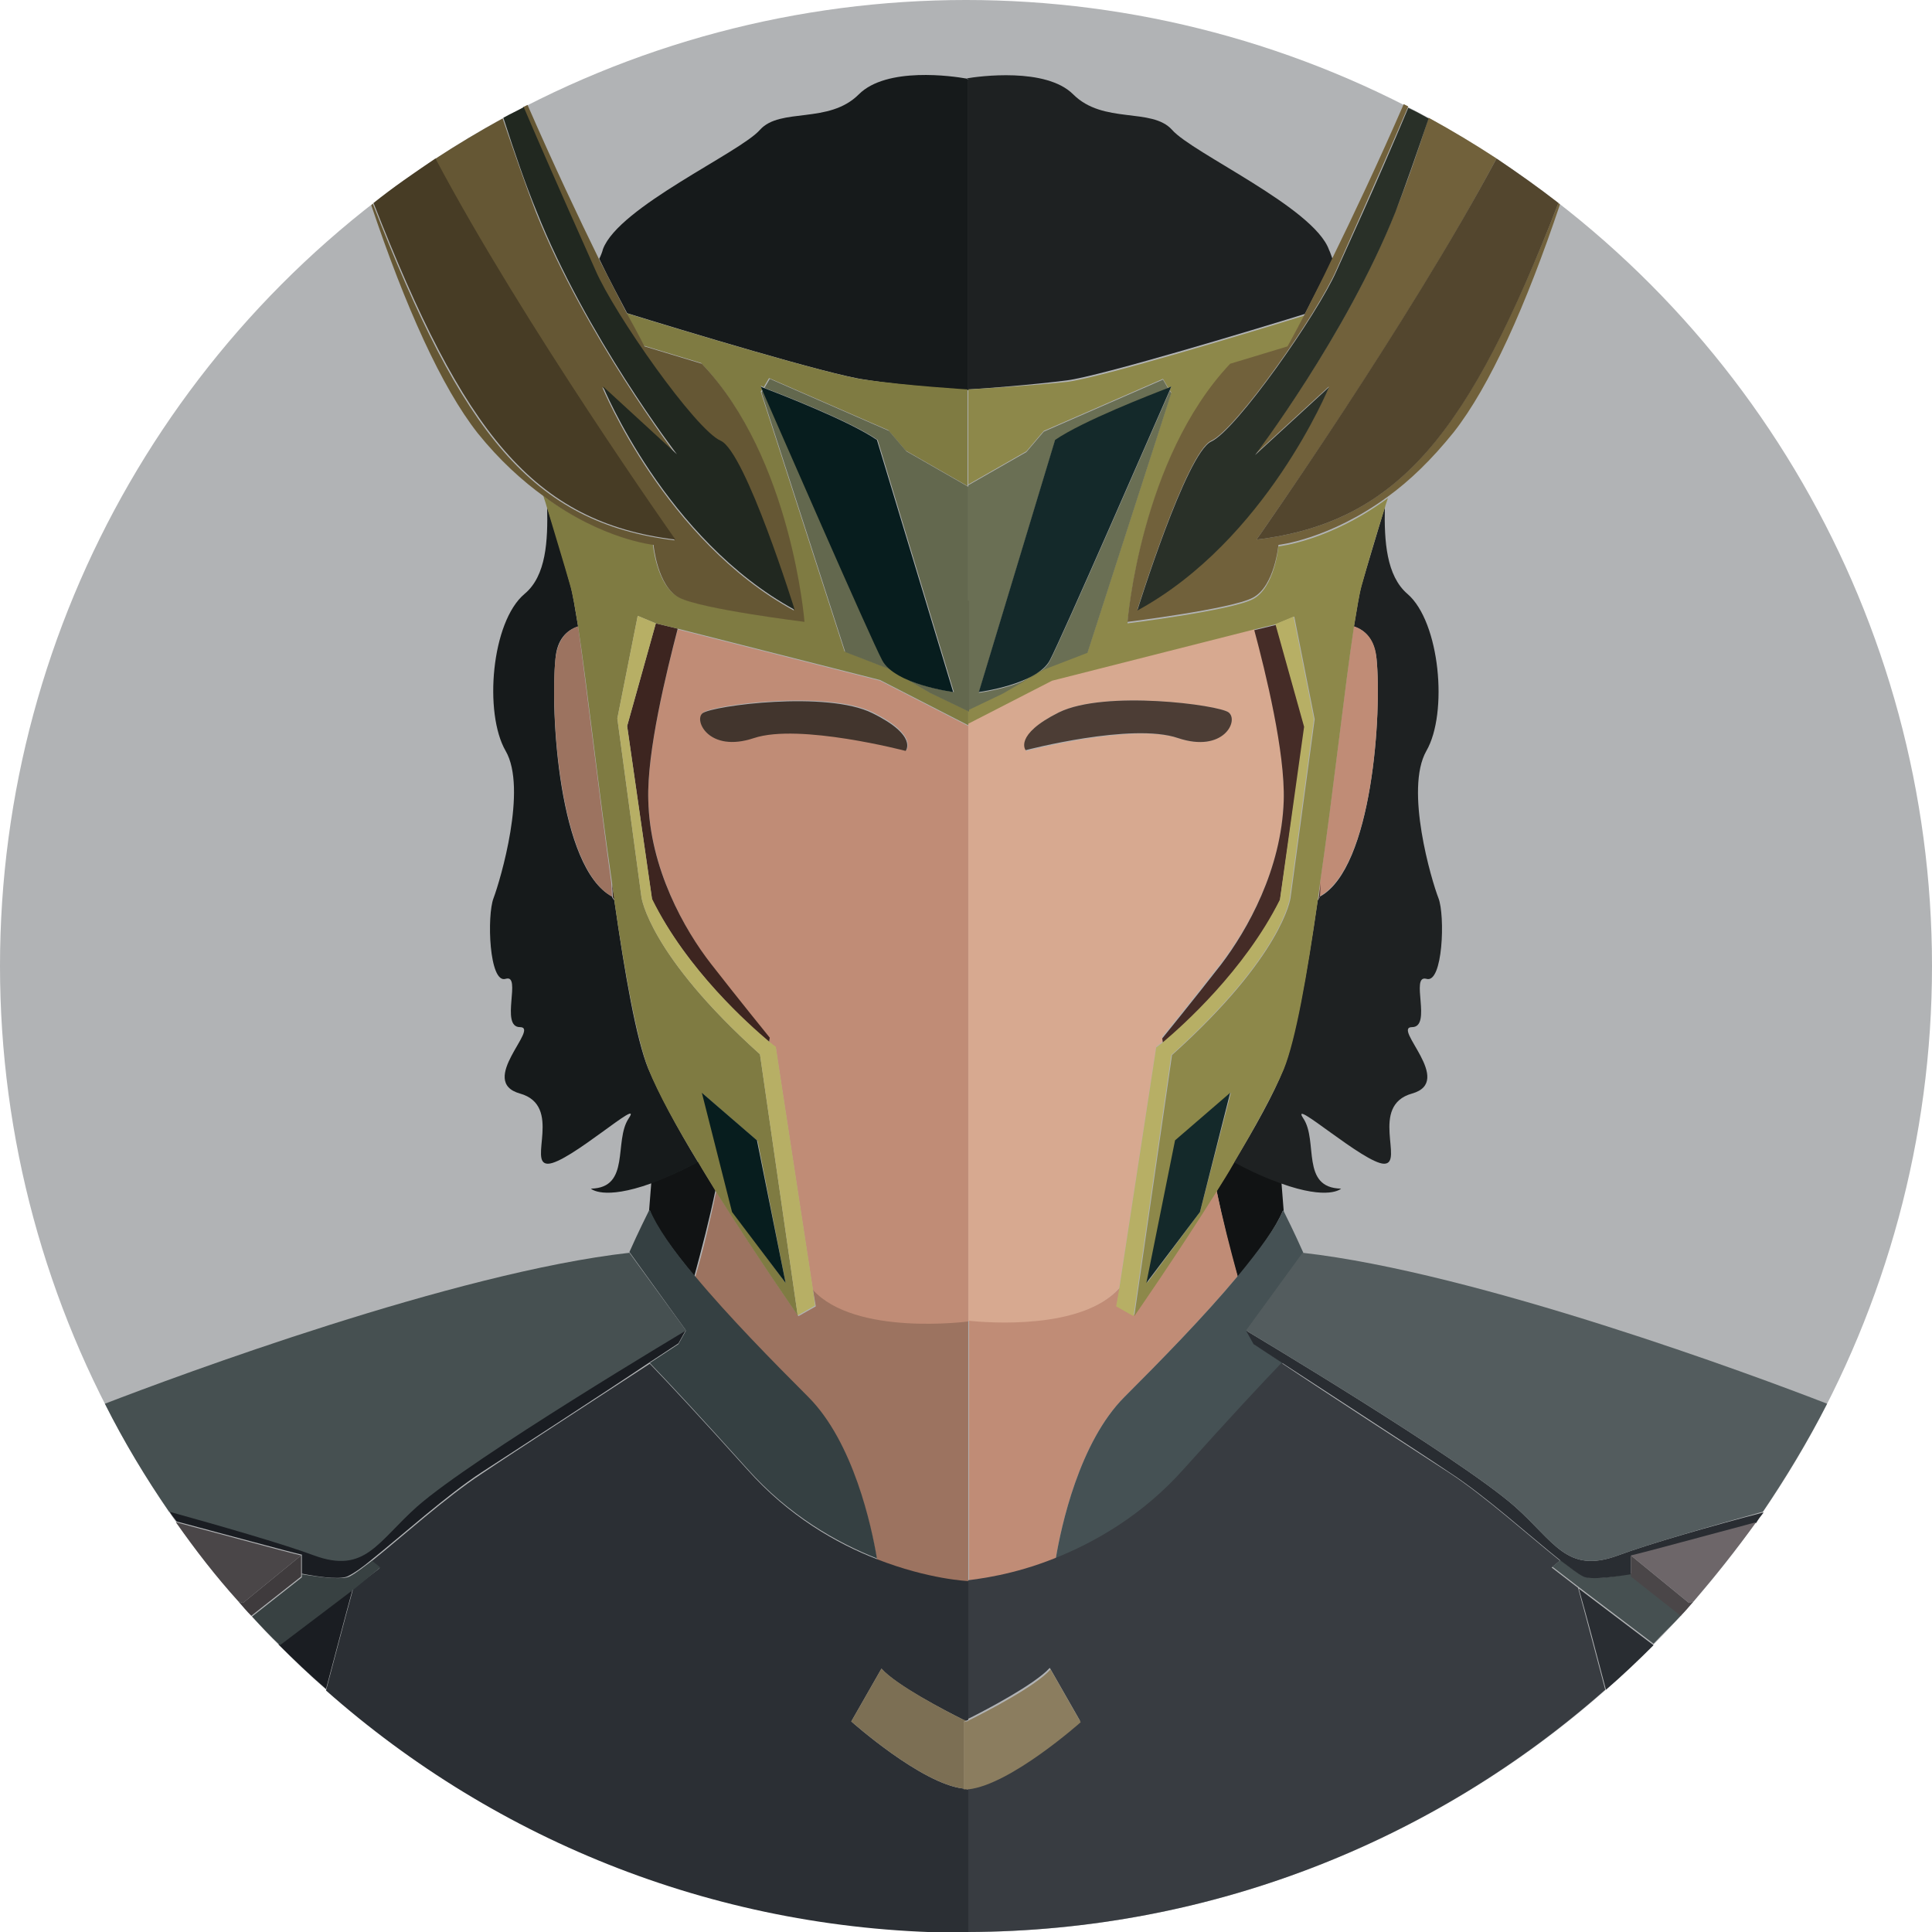 <svg xmlns="http://www.w3.org/2000/svg" width="256" height="256"><circle fill="#B1B3B5" cx="128" cy="128" r="128"/><path fill="#111314" d="M161.2 157.8c.8 3.8 1.7 7.7 2.8 11.4 2.9-3.4 5.1-6.6 6-8.8 0 0 0 .1.1.1l-.3-3.8c-1.7-.6-3.7-1.5-6.2-2.8l-2.4 3.9z"/><path fill="#C08C76" d="M164 169.1c-1-3.7-2-7.5-2.8-11.4-5.4 8.6-10.9 16.5-10.9 16.5l-2.3-1.3.4-2.3c-4.9 5.5-17.2 4.6-20 4.3v34.5c1.5-.1 6-.7 11.5-2.9.7-4.2 3.1-15.4 9.1-21.4 4.5-4.5 10.5-10.6 15-16z"/><path fill="#1E2122" d="M128.3 51.6c1.9-.1 8.4-.6 13.1-1.2 4.5-.6 24.4-6.6 31.5-8.8 1-1.9 2.2-4.3 3.7-7.2-.2-.5-.3-.9-.5-1.3-2-5.6-18.1-12.8-20.8-15.9-2.7-3-9.1-.7-13.1-4.7-3.6-3.6-12.5-2.4-14.2-2.1.2 0 .3.1.3.1v41.1zM179.4 83c1.5.5 2.7 1.7 3 4.3.7 7-.5 27.7-7.5 31.5v.1l-.3.4c-1.4 9.7-3 18.4-4.5 22.3-1.3 3.3-3.8 7.8-6.6 12.4 2.4 1.3 4.5 2.2 6.2 2.8 6.4 2.3 8 .7 8 .7-5.4-.1-3-6.3-5-9.3-2-3 8.1 6 10.7 6 2.7 0-2-7.7 3.7-9.3s-2.7-8.8 0-8.8-.3-7 1.9-6.4c2.2.7 2.5-8.4 1.6-10.7-.9-2.3-4.5-14.4-1.6-19.5 2.9-5 1.8-17.1-2.5-20.8-2.8-2.4-3.1-7-3-11.5-1.1 3.7-2.3 7.6-3.1 10.4-.3 1.1-.6 3-1 5.4z"/><path fill="#C08C76" d="M182.4 87.3c-.2-2.6-1.5-3.8-3-4.3-1.2 7.8-2.7 21.6-4.5 34l-.1 1.8c7.1-3.8 8.3-24.5 7.6-31.5z"/><path fill="#D7A990" d="M128.3 166.2v8.8c2.8.3 15.1 1.2 20-4.3l4.9-32s.3-.2.9-.7l-.1-.6s4.3-5.3 7.8-9.8c3.5-4.5 8.1-12.6 8.3-21.7.2-6.4-2.4-16.9-3.9-22.7L139.4 90l-11.1 5.7v70.5zm12-71.8c6-3 21.1-1 22.5 0 1.3 1-.7 5.4-6.7 3.4-6-2-20.1 1.7-20.1 1.7s-1.7-2.1 4.3-5.1z"/><path fill="#452C27" d="M174.9 118.8l.1-1.8c-.1.8-.2 1.5-.3 2.3l.2-.5zm-4.8-12.7c-.3 9.1-4.8 17.1-8.3 21.7-3.5 4.5-7.8 9.8-7.8 9.8l.1.6c2.6-2.2 10.9-9.5 15.5-18.9l3.3-22.9-3.8-13.6-2.9.7c1.5 5.6 4.1 16.2 3.9 22.6z"/><path fill="#8D884A" d="M128.3 51.6v12.6l7.7-4.4 2.3-2.7 15.8-6.9.7 1.2c.3-.1.4-.2.4-.2s-.1.2-.2.5l.2.3-11.1 34.4-5.7 2.2-5.5 3.2-4.6 2.2v1.9l11.1-5.7 26.8-6.8 2.9-.7 2.4-1 2.7 13.6L171 119s-1 7.6-15.7 20.8l-5 34.6s5.5-7.9 10.9-16.5c.8-1.3 1.6-2.5 2.3-3.8 2.7-4.6 5.2-9.1 6.6-12.4 1.6-3.9 3.1-12.5 4.5-22.3.1-.7.2-1.5.3-2.3 1.8-12.4 3.3-26.2 4.5-34 .4-2.4.7-4.3 1-5.4.8-2.9 1.9-6.7 3.1-10.4.1-.5.3-.9.4-1.3-7.7 5.7-14.5 6.4-14.5 6.4s-.5 5.5-3.4 7-16.6 3.2-16.6 3.2 1.7-21.7 13.6-34.2l7.6-2.3s.8-1.6 2.3-4.3c-7.1 2.2-26.9 8.2-31.5 8.8-4.7.5-11.2.9-13.1 1zm30.7 109l-7 9.4 3.8-18.9 7.3-6.3-4.1 15.8z"/><path fill="#6A6F54" d="M128.3 79.6v14.5l4.6-2.2 5.5-3.2 5.7-2.2 11.1-34.4-.2-.3c-1.8 4.1-14.3 32.8-15.9 35.8-1.7 3.2-9.4 4.2-9.4 4.2l10.1-33.4c3.6-2.5 12.9-6.1 15-6.9l-.7-1.2-15.8 6.9-2.3 2.7-7.7 4.4v15.3z"/><path fill="#14292A" d="M129.7 91.7s7.7-1 9.4-4.2c1.6-3 14.1-31.7 15.9-35.8.1-.3.2-.5.2-.5l-.4.2c-2.1.8-11.4 4.4-15 6.9l-10.1 33.4z"/><path fill="#71613B" d="M172.9 41.6c-1.4 2.7-2.3 4.3-2.3 4.3l-7.6 2.3c-11.9 12.6-13.6 34.2-13.6 34.2s13.8-1.7 16.6-3.2c2.9-1.5 3.4-7 3.4-7s6.7-.7 14.5-6.4c2.9-2.1 5.8-4.9 8.7-8.5 4.8-6.1 9.6-16.8 14.1-30.2l-.2-.2c-11.9 30.4-21.1 42.3-40 44.6 0 0 20.2-28.6 31.8-50.5-2.9-1.9-5.9-3.7-9-5.4-1.5 4.7-3 9-4.4 12.4-6.5 16.4-18.6 32.2-18.6 32.2l9.8-9s-8.3 20.3-25.4 29.6c0 0 6.5-20.9 9.8-22.4 3.3-1.5 14.1-16.9 16.6-22.7 1.1-2.5 5-11.1 9.5-21.6l-.6-.3c-3.4 7.8-6.8 15-9.5 20.5-1.4 3-2.7 5.4-3.6 7.3z"/><path fill="#293028" d="M160.5 58.5c-3.3 1.5-9.8 22.4-9.8 22.4 17.1-9.3 25.4-29.6 25.4-29.6l-9.8 9s12.1-15.9 18.6-32.2c1.3-3.4 2.8-7.7 4.4-12.4-.9-.5-1.8-1-2.7-1.4-4.4 10.5-8.4 19.1-9.5 21.6-2.5 5.7-13.3 21.1-16.6 22.6z"/><path fill="#53462E" d="M166.5 71.5c18.9-2.3 28.2-14.2 40-44.6-2.7-2.1-5.4-4-8.2-5.9-11.7 21.9-31.8 50.5-31.8 50.5z"/><path fill="#14292A" d="M163 144.8l-7.3 6.3-3.8 18.9 7.1-9.4z"/><path fill="#4C3D35" d="M156.1 97.8c6 2 8.1-2.3 6.7-3.4-1.3-1-16.4-3-22.5 0-6 3-4.4 5-4.4 5s14.1-3.7 20.2-1.6z"/><path fill="#B7AF65" d="M169.6 119.2c-4.7 9.4-12.9 16.7-15.5 18.9-.5.4-.9.7-.9.7l-4.9 32-.4 2.3 2.3 1.3 5-34.6c14.8-13.3 15.7-20.8 15.7-20.8l3.2-23.7-2.7-13.6-2.4 1 3.8 13.6-3.2 22.9z"/><path fill="#455154" d="M164 169.1c-4.5 5.4-10.4 11.4-15 16-6 6-8.4 17.2-9.1 21.4 5.4-2.1 11.7-5.7 17.2-11.9 6.2-6.9 10.3-11.3 12.9-14-2.3-1.5-3.8-2.5-3.8-2.5l-1-1.8 7.5-10.3c-1.2-2.7-2.3-4.9-2.6-5.5 0-.1-.1-.1-.1-.1-.9 2.2-3.2 5.3-6 8.7z"/><path fill="#383C41" d="M205.6 207.7l1.1-.9c-4-3.2-10-8.6-14.6-11.6-4.3-2.8-16.2-10.5-22.3-14.6-2.6 2.7-6.7 7.1-12.9 14-5.5 6.2-11.9 9.8-17.2 11.9-5.5 2.2-10 2.7-11.5 2.9v18.4c.1 0 .1-.1.2-.1 2.2-1.1 8.7-4.5 10.7-6.7l4 7s-9.3 8.3-14.9 8.9V256c32.4-.1 62-12.2 84.5-32.1-1.3-4.9-2.5-9.5-3.6-13.5l-3.5-2.7z"/><path fill="#292D32" d="M212.8 223.9c2.2-1.9 4.3-3.9 6.3-5.9l-9.9-7.5c1.1 3.9 2.3 8.4 3.6 13.4z"/><path fill="#465051" d="M216.1 208.5c-3.1.6-5.5.8-6.3.3-.8-.4-1.8-1.1-3-2.1l-1.1.9 3.5 2.7 9.9 7.5c1.2-1.3 2.5-2.5 3.7-3.8l-6.6-5.2v-.3z"/><path fill="#292D32" d="M214.4 206.1c-6.8 2.5-8.4-1.8-13.7-6.5-7.4-6.5-35.6-23.3-35.6-23.3l1 1.8s1.5 1 3.8 2.5c6.1 4 18 11.7 22.3 14.6 4.6 3 10.6 8.4 14.6 11.6 1.2.9 2.2 1.7 3 2.1.8.4 3.2.2 6.3-.3v-2.4c1.8-.4 9.8-2.6 16.6-4.4.3-.5.6-.9 1-1.4-6.6 1.7-15.3 4.2-19.3 5.7z"/><path fill="#535C5E" d="M172.6 166l-7.5 10.3s28.2 16.8 35.6 23.3c5.3 4.7 6.9 9 13.7 6.5 4-1.5 12.7-4 19.2-5.8 3.1-4.6 6-9.4 8.5-14.3-9.5-3.7-46.4-17.4-69.5-20z"/><path fill="#4A4648" d="M216.1 206.1v2.8l6.6 5.2c.6-.6 1.1-1.2 1.7-1.9l-.6.2-7.7-6.3z"/><path fill="#6D6669" d="M223.8 212.4l.6-.2c2.9-3.4 5.7-6.9 8.3-10.5-6.8 1.8-14.8 4-16.6 4.4l7.7 6.3z"/><path fill="#111314" d="M92 169.1c1-3.7 2-7.5 2.8-11.4-.8-1.3-1.6-2.5-2.3-3.8-2.4 1.3-4.5 2.2-6.2 2.8l-.3 3.8c0-.1.1-.1.1-.1.8 2.2 3.1 5.3 5.9 8.7z"/><path fill="#9C7360" d="M128.3 175s-15 2-20.6-4.2l.4 2.3-2.3 1.3s-5.5-7.9-10.9-16.5c-.8 3.8-1.7 7.7-2.8 11.4 4.5 5.4 10.4 11.4 15 16 6 6 8.4 17.2 9.1 21.4 6.8 2.7 12.1 2.9 12.1 2.9V175z"/><path fill="#161A1B" d="M128.3 51.7V10.5s-.1 0-.3-.1c-1.7-.3-10.5-1.6-14.2 2.1-4 4-10.4 1.7-13.1 4.7-2.6 3-18.7 10.2-20.8 15.8-.1.4-.3.9-.5 1.3 1.4 2.9 2.7 5.3 3.7 7.2 7.1 2.2 26.9 8.2 31.5 8.8 5.5.9 13.7 1.4 13.7 1.4zm-42.4 89.9c-1.6-3.9-3.1-12.5-4.5-22.3l-.3-.4v-.1c-7.1-3.8-8.2-24.5-7.5-31.5.2-2.6 1.5-3.8 3-4.3-.4-2.4-.7-4.3-1-5.4-.8-2.9-1.9-6.7-3.1-10.4.1 4.4-.1 9.1-3 11.5-4.4 3.7-5.4 15.8-2.5 20.8 2.9 5-.7 17.1-1.6 19.5-.9 2.3-.6 11.4 1.6 10.7 2.2-.7-.8 6.4 1.9 6.4s-5.7 7.2 0 8.8 1 9.3 3.7 9.3 12.8-9.1 10.7-6c-2 3 .3 9.2-5 9.3 0 0 1.6 1.6 8-.7 1.7-.6 3.7-1.5 6.2-2.8-2.8-4.6-5.2-9.1-6.6-12.4z"/><path fill="#9C7360" d="M76.6 83c-1.5.5-2.7 1.7-3 4.3-.7 7 .5 27.7 7.5 31.5L81 117c-1.7-12.4-3.3-26.2-4.4-34z"/><path fill="#C08C76" d="M85.9 106.1c.3 9.1 4.8 17.1 8.3 21.7 3.5 4.5 7.8 9.8 7.8 9.8l-.1.6c.5.4.9.7.9.7l4.9 32c5.6 6.2 20.6 4.2 20.6 4.2V96.2l-11.7-6-26.8-6.8c-1.5 5.7-4.1 16.3-3.9 22.7zm7.3-11.7c1.3-1 16.4-3 22.5 0 6 3 4.4 5 4.4 5S106 95.7 100 97.7c-6.1 2.1-8.1-2.3-6.8-3.3z"/><path fill="#3D2520" d="M81.1 117l.1 1.8v.1l.3.4c-.2-.8-.3-1.5-.4-2.3zm5.3 2.2c4.7 9.4 12.9 16.7 15.5 18.9l.1-.6s-4.3-5.3-7.8-9.8c-3.5-4.5-8.1-12.6-8.3-21.7-.2-6.4 2.4-16.9 3.9-22.7l-2.9-.7-3.8 13.6 3.3 23z"/><path fill="#7F7B42" d="M76.6 83c1.2 7.8 2.7 21.6 4.5 34 .1.8.2 1.5.3 2.3 1.4 9.7 3 18.4 4.5 22.3 1.3 3.3 3.8 7.8 6.6 12.4.8 1.3 1.5 2.5 2.3 3.8 5.4 8.6 10.9 16.5 10.9 16.5l-5-34.6C86 126.5 85 118.9 85 118.9l-3.2-23.7 2.7-13.6 2.4 1 2.9.7 26.8 6.8 11.7 6v-1.9l-5.2-2.5-5.5-3.2-5.7-2.2-11.1-34.4.2-.3c-.1-.3-.2-.5-.2-.5l.4.2.7-1.2 15.8 6.9 2.3 2.7 8.2 4.7V51.6s-8.1-.5-13.7-1.3c-4.5-.6-24.4-6.6-31.5-8.8 1.4 2.7 2.3 4.3 2.3 4.3l7.6 2.3c11.9 12.6 13.6 34.2 13.6 34.2s-13.8-1.7-16.6-3.2c-2.9-1.5-3.4-7-3.4-7s-6.7-.7-14.5-6.4c.1.4.3.9.4 1.3 1.1 3.7 2.3 7.6 3.1 10.4.4 1.3.7 3.2 1.1 5.6zm27.5 87l-7-9.4-4-15.7 7.3 6.3 3.7 18.8z"/><path fill="#63684E" d="M128.3 79.6V64.5l-8.2-4.7-2.3-2.7-15.8-6.9-.7 1.2c2.1.8 11.4 4.4 15 6.9l10.1 33.4s-7.7-1-9.4-4.2c-1.6-3-14.1-31.7-15.9-35.8l-.2.3L112 86.4l5.7 2.2 5.5 3.2 5.2 2.5V79.6z"/><path fill="#071D1E" d="M116.9 87.5c1.7 3.2 9.4 4.2 9.4 4.2l-10.1-33.4c-3.6-2.5-12.9-6.1-15-6.9-.3-.1-.4-.2-.4-.2s.1.2.2.5c1.8 4.1 14.3 32.8 15.9 35.8z"/><path fill="#655734" d="M72.1 65.8c7.7 5.7 14.5 6.4 14.5 6.4s.5 5.5 3.4 7 16.6 3.2 16.6 3.2-1.7-21.7-13.6-34.2l-7.6-2.3s-.8-1.6-2.3-4.3c-1-1.9-2.2-4.3-3.7-7.2-2.7-5.5-6.1-12.7-9.5-20.5l-.6.3c4.4 10.5 8.4 19.1 9.5 21.6 2.5 5.8 13.3 21.1 16.6 22.7 3.3 1.5 9.8 22.4 9.8 22.4-17.1-9.3-25.4-29.6-25.4-29.6l9.8 9S77.5 44.4 71 28.1c-1.3-3.4-2.8-7.7-4.4-12.4-3.1 1.7-6.1 3.5-9 5.4C69.3 43 89.4 71.6 89.4 71.6c-18.9-2.3-28.2-14.2-40-44.6l-.2.2c4.5 13.4 9.3 24.1 14.1 30.2 2.9 3.6 5.9 6.3 8.8 8.4z"/><path fill="#212820" d="M89.7 60.2l-9.8-9s8.3 20.3 25.4 29.6c0 0-6.5-20.9-9.8-22.4-3.3-1.4-14.1-16.8-16.6-22.6-1.1-2.5-5-11.1-9.5-21.6-.9.5-1.8.9-2.7 1.4 1.5 4.7 3 9 4.4 12.4 6.5 16.4 18.6 32.2 18.6 32.2z"/><path fill="#473C25" d="M89.5 71.5S69.3 42.9 57.7 21c-2.8 1.9-5.6 3.8-8.2 5.9 11.9 30.4 21.1 42.3 40 44.6z"/><path fill="#071D1E" d="M93 144.8l4 15.8 7.1 9.4-3.8-18.9z"/><path fill="#42352D" d="M99.9 97.8c6-2 20.1 1.7 20.1 1.7s1.7-2-4.4-5c-6-3-21.1-1-22.5 0-1.2.9.8 5.3 6.8 3.3z"/><path fill="#B7AF65" d="M107.7 170.7l-4.9-32s-.3-.2-.9-.7c-2.6-2.2-10.9-9.5-15.5-18.9l-3.3-22.9 3.8-13.6-2.4-1-2.7 13.6 3.2 23.7s1 7.6 15.7 20.8l5 34.6 2.3-1.3-.3-2.3z"/><path fill="#354042" d="M90.9 176.3l-1 1.8s-1.5 1-3.8 2.5c2.6 2.7 6.7 7.1 12.9 14 5.5 6.2 11.9 9.8 17.2 11.9-.7-4.2-3.1-15.4-9.1-21.4-4.6-4.6-10.6-10.7-15-16-2.9-3.4-5.1-6.6-6-8.8 0 0 0 .1-.1.1-.3.6-1.4 2.8-2.6 5.5l7.5 10.4z"/><path fill="#2B2F34" d="M128 237h-.3c-5.6-.6-14.9-8.9-14.9-8.9l4-7c1.9 2.2 8.5 5.6 10.7 6.7.2.1.3.2.5.2.1 0 .2-.1.3-.1v-18.4s-5.2-.2-12.1-2.9c-5.4-2.1-11.7-5.7-17.2-11.9-6.2-6.9-10.3-11.3-12.9-14-6.1 4-18 11.7-22.3 14.6-4.6 3-10.6 8.4-14.6 11.6l1.1.9-3.5 2.7c-1.1 4-2.3 8.6-3.6 13.5 22.6 20 52.3 32.1 84.8 32.1h.3v-18.9c-.1-.1-.2-.1-.3-.2z"/><path fill="#1A1D22" d="M36.9 217.9c2 2 4.1 4 6.3 5.9 1.3-4.9 2.5-9.5 3.6-13.5l-9.9 7.6z"/><path fill="#384142" d="M50.4 207.7l-1.1-.9c-1.2.9-2.2 1.7-3 2.1-.8.4-3.2.2-6.3-.3v.4l-6.6 5.2c1.2 1.3 2.4 2.6 3.7 3.8l9.9-7.5 3.4-2.8z"/><path fill="#1A1D22" d="M39.9 208.5c3.1.6 5.5.8 6.3.3.8-.4 1.8-1.1 3-2.1 4-3.2 10-8.6 14.6-11.6 4.3-2.8 16.2-10.5 22.3-14.6 2.3-1.5 3.8-2.5 3.8-2.5l1-1.8S62.7 193 55.3 199.5c-5.3 4.7-6.9 9-13.7 6.5-4-1.5-12.7-4-19.2-5.8.3.5.6.9 1 1.4 6.8 1.8 14.8 4 16.6 4.4v2.5z"/><path fill="#465051" d="M41.6 206.1c6.8 2.5 8.4-1.8 13.7-6.5 7.4-6.5 35.6-23.3 35.6-23.3L83.4 166c-23.1 2.6-59.9 16.3-69.5 20 2.5 5 5.4 9.8 8.5 14.3 6.5 1.8 15.2 4.3 19.2 5.8z"/><path fill="#3F3B3D" d="M39.9 208.5v-2.4l-7.7 6.3-.6-.2c.5.6 1.1 1.3 1.7 1.9l6.6-5.2v-.4z"/><path fill="#4A4648" d="M39.9 206.1c-1.8-.4-9.8-2.6-16.6-4.4 2.6 3.7 5.3 7.2 8.3 10.5l.6.2 7.7-6.3z"/><path fill="#7C6F54" d="M128 228c-.1-.1-.3-.1-.5-.2-2.2-1.1-8.7-4.5-10.7-6.7l-4 7s9.3 8.3 14.9 8.9v-8.9c0 .1.1 0 .3-.1zm.3 9.1h-.3.3z"/><path fill="#8B7D5F" d="M127.7 228.2v8.9h.6c5.6-.6 14.9-8.9 14.9-8.9l-4-7c-1.9 2.2-8.5 5.6-10.7 6.7-.1 0-.1.1-.2.1-.1.1-.2.1-.3.1-.2 0-.3.1-.3.1z"/></svg>